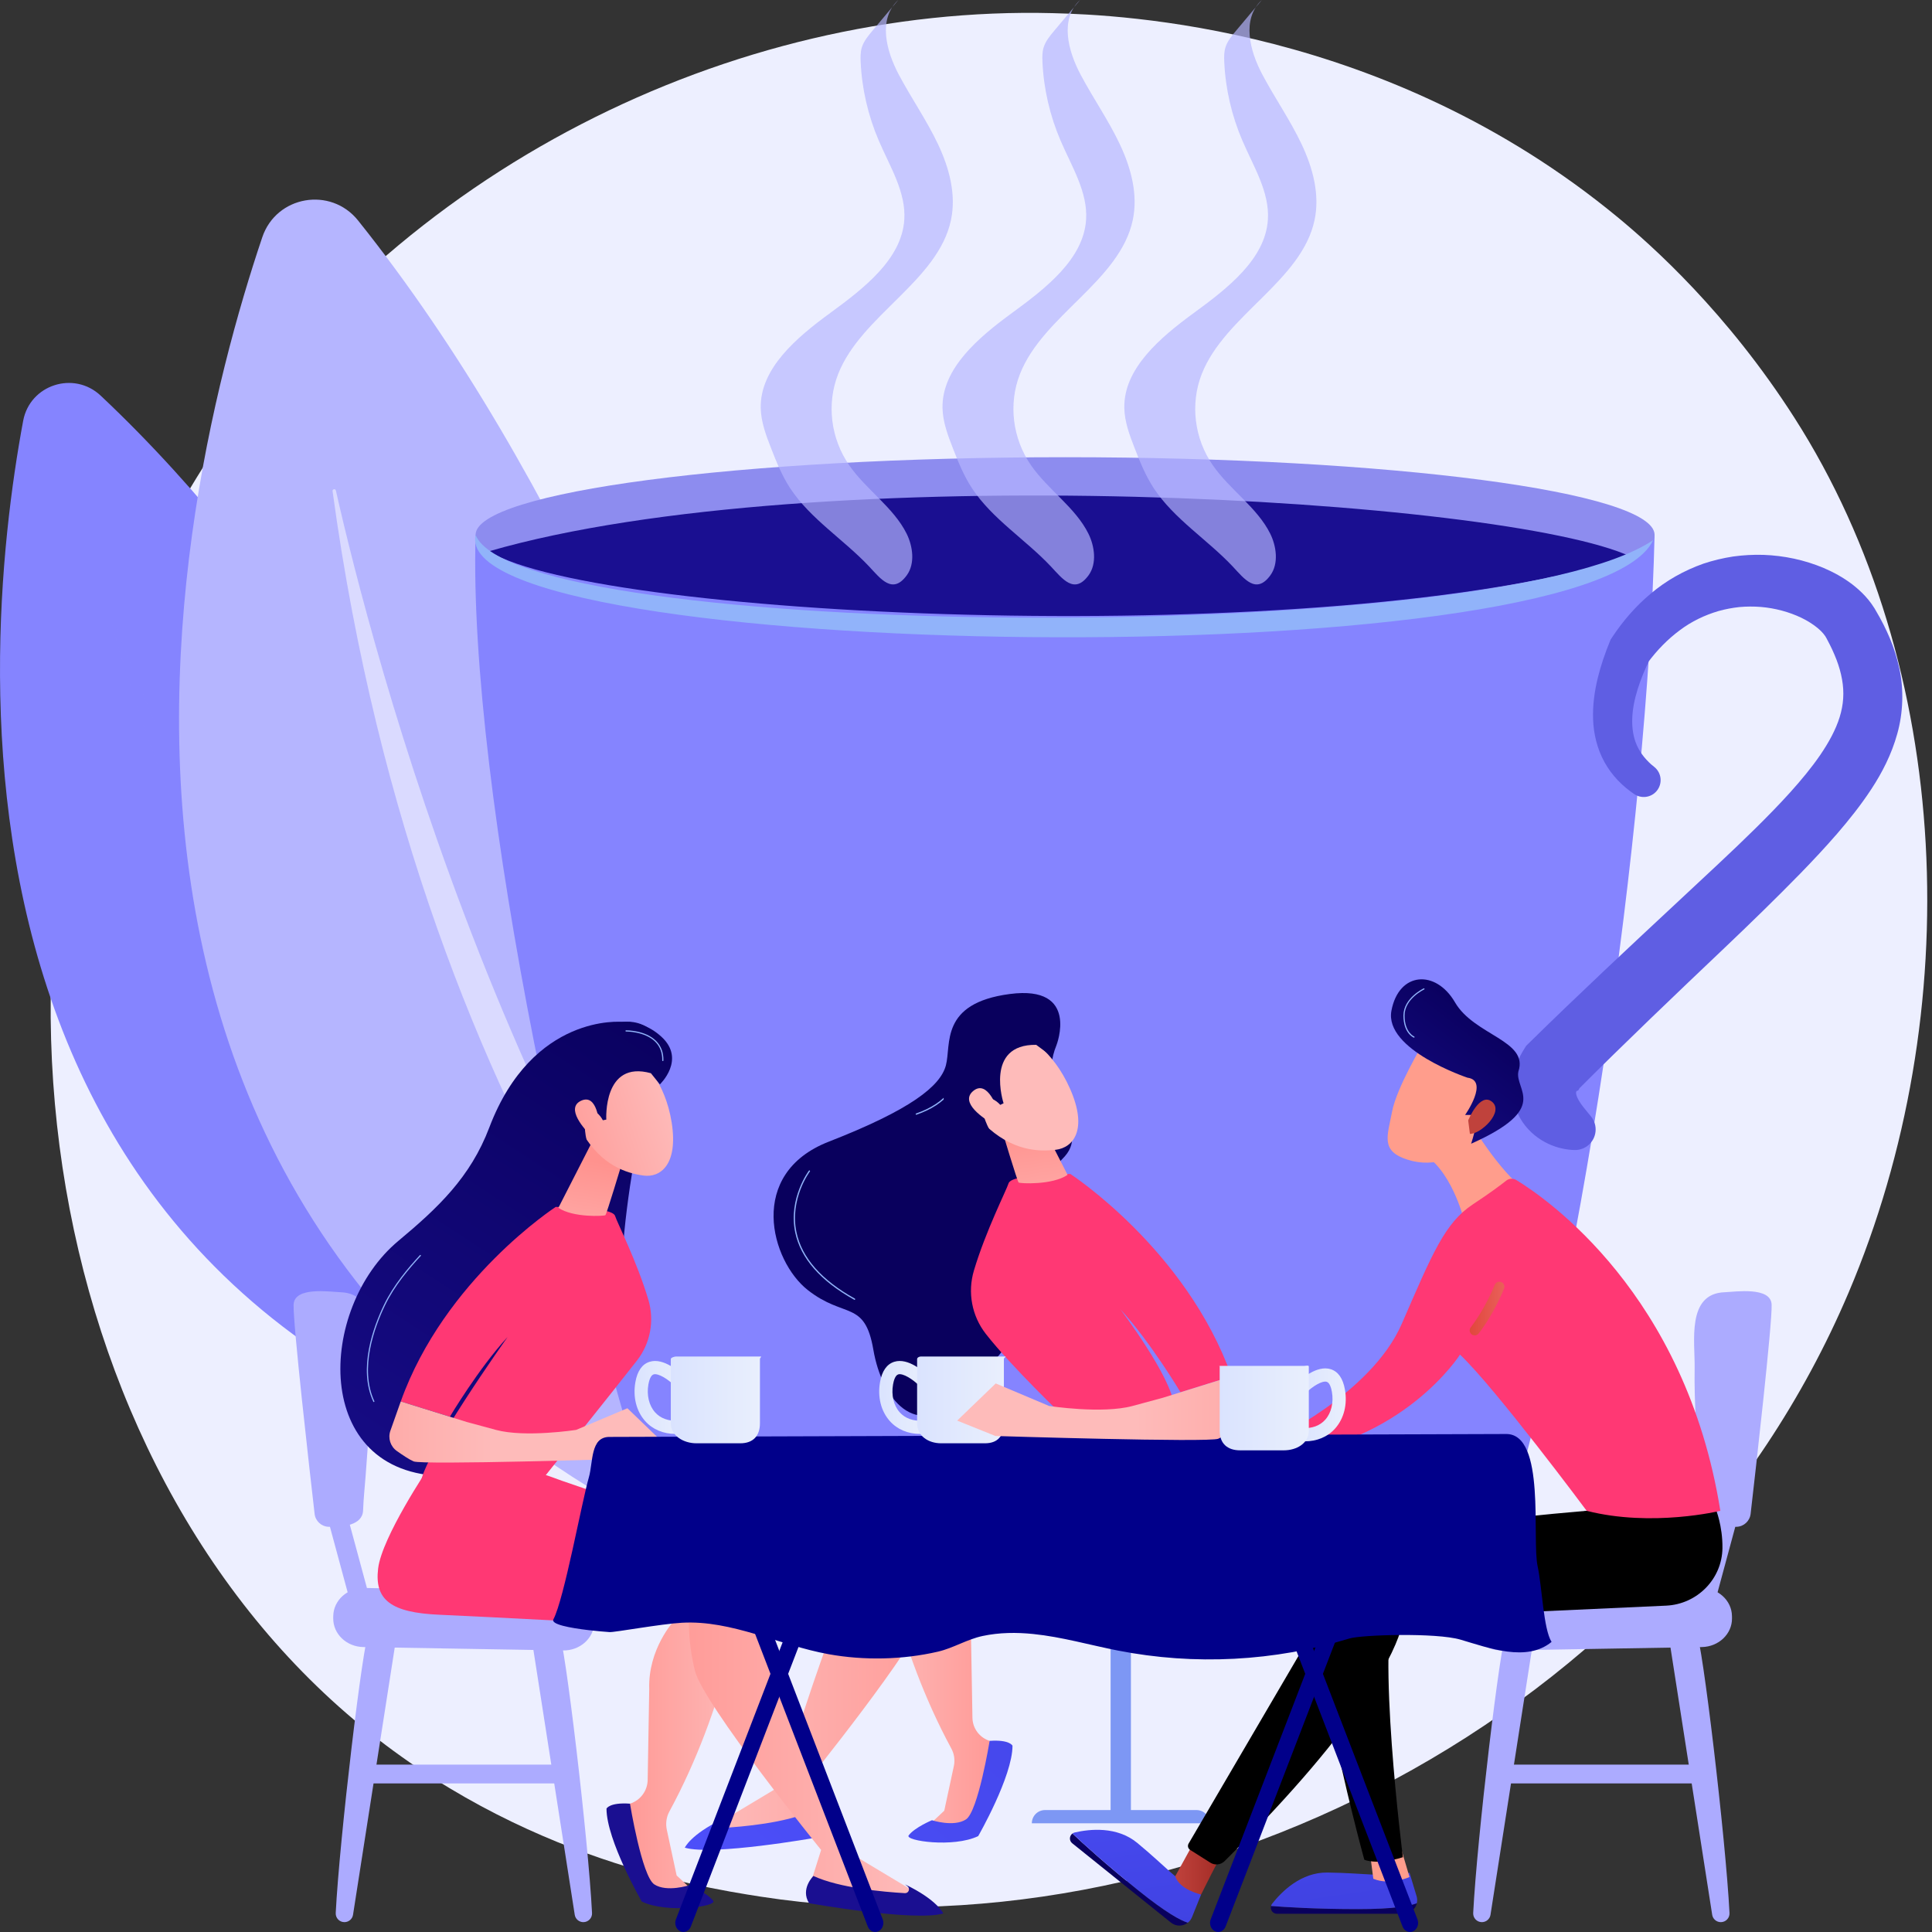 <svg width="584" height="584" viewBox="0 0 584 584" fill="none" xmlns="http://www.w3.org/2000/svg" xmlns:xlink="http://www.w3.org/1999/xlink">
<rect x="0" y="0" width="584" height="584" fill="#333333" stroke="none"/>
<path d="M558.789,390.724C503.753,520.312 357.151,592.908 230.017,573.324C209.33,570.138 152.616,560.646 102.403,515.866C5.737,429.664 -14.935,258.968 63.041,138.676C119.795,51.121 221.527,1.492 318.197,3.975C339.021,4.511 418.819,7.806 488.949,65.633C499.251,74.127 521.969,94.31 542.445,126.33C590.523,201.517 594.657,306.27 558.789,390.724Z" fill="#EDEFFF"/>
<path d="M222.858,452.924C222.858,452.924 150.89,232.862 30.437,119.595C22.34,111.982 9.03,116.29 7,127.217C-6.582,200.285 -25.982,420.102 222.858,452.924Z" fill="#8584FF"/>
<g opacity="0.5">
<path d="M199.281,440.317C199.873,440.807 199.218,441.715 198.566,441.309C174.481,426.341 79.885,350.817 33.703,188.4C33.554,187.879 34.318,187.611 34.51,188.117C48.72,225.474 105.524,362.849 199.281,440.317Z" fill="#8584FF"/>
</g>
<path d="M279.433,492.641C279.433,492.641 231.443,220.664 108.241,66.655C99.958,56.304 83.518,59.153 79.281,71.716C50.96,155.722 -8.909,412.045 279.433,492.641Z" fill="#B5B5FF"/>
<g opacity="0.5">
<path d="M253.706,473.79C254.323,474.468 253.398,475.43 252.695,474.84C226.769,453.118 127.756,348.024 100.527,148.458C100.439,147.818 101.385,147.63 101.527,148.262C112.028,194.764 156.013,366.544 253.706,473.79Z" fill="#FFFFFF"/>
</g>
<path d="M451.355,473.861L203.947,476.229C173.224,389.687 141.44,238.237 143.76,161.673L500.139,161.673C498.157,247.917 477.561,396.133 451.355,473.861Z" fill="#8584FF"/>
<path d="M321.952,185.14C420.364,185.14 500.142,174.633 500.142,161.672C500.142,148.712 420.364,138.205 321.952,138.205C223.54,138.205 143.762,148.712 143.762,161.672C143.762,174.633 223.54,185.14 321.952,185.14Z" fill="#8D8CEF"/>
<path d="M493.925,239.988L492.814,239.205C492.399,238.898 491.906,238.492 491.458,238.134C490.592,237.404 489.801,236.67 489.023,235.854C488.253,235.042 487.527,234.174 486.847,233.261C486.173,232.343 485.558,231.376 484.997,230.376C482.771,226.343 481.7,221.767 481.558,217.439C481.399,213.087 482.01,208.934 482.953,205.007C483.907,201.076 485.207,197.348 486.682,193.753L486.849,193.35L487.286,192.684C490.47,187.839 494.366,183.295 499.002,179.424C503.607,175.522 509.051,172.447 514.873,170.392C517.802,169.409 520.819,168.692 523.876,168.221C526.939,167.794 530.031,167.631 533.119,167.725C539.295,167.959 545.421,169.233 551.287,171.7C554.216,172.96 557.093,174.51 559.85,176.598C562.578,178.723 565.304,181.316 567.438,185.301C567.783,185.849 568.658,187.448 569.353,188.816C570.035,190.174 570.664,191.54 571.267,192.958C572.451,195.799 573.445,198.829 574.114,202.022C575.518,208.388 575.282,215.491 573.508,221.782C571.759,228.104 568.873,233.636 565.668,238.527C562.453,243.433 558.927,247.819 555.327,252.003C551.716,256.17 548.009,260.116 544.27,263.968C536.772,271.638 529.204,279 521.587,286.241C506.356,300.712 491.265,315.087 476.543,329.839L477.947,328.105C477.392,328.946 477.189,329.508 477.028,329.623C476.886,329.755 476.595,329.573 476.44,330.075C476.432,330.186 476.401,330.345 476.419,330.523C476.438,330.701 476.484,330.9 476.547,331.136C476.687,331.59 476.934,332.14 477.286,332.726C477.629,333.327 478.083,333.946 478.597,334.628C479.116,335.299 479.715,335.979 480.342,336.758L480.947,337.507C483.104,340.176 482.688,344.089 480.016,346.246C478.863,347.177 477.476,347.626 476.101,347.624C474.758,347.622 473.417,347.438 472.057,347.128C470.689,346.836 469.325,346.352 467.946,345.712C465.222,344.421 462.406,342.36 460.197,339.122C459.111,337.505 458.216,335.599 457.695,333.548C457.142,331.506 456.996,329.339 457.153,327.305C457.308,325.263 457.808,323.364 458.427,321.65C459.078,319.941 459.887,318.424 460.747,317.048L461.318,316.131L462.151,315.313C477.219,300.513 492.657,286.099 507.986,271.822C515.622,264.662 523.317,257.624 530.614,250.419C534.259,246.821 537.811,243.189 541.148,239.496C544.467,235.803 547.594,232.044 550.209,228.226C552.814,224.403 554.917,220.56 556.082,216.786C557.252,213.007 557.513,209.331 556.816,205.415C556.475,203.461 555.911,201.459 555.143,199.434C554.749,198.425 554.314,197.394 553.854,196.392C553.392,195.404 553.038,194.686 552.111,192.942C551.808,192.266 550.833,190.979 549.456,189.862C548.08,188.718 546.37,187.64 544.521,186.745C540.795,184.958 536.539,183.826 532.246,183.464C530.096,183.299 527.932,183.307 525.786,183.498C523.645,183.732 521.522,184.127 519.445,184.711C515.313,185.933 511.323,187.82 507.762,190.511C504.18,193.161 500.946,196.461 498.144,200.224L498.747,199.155C497.276,202.176 495.992,205.235 495.038,208.294C494.086,211.348 493.466,214.407 493.385,217.305C493.307,220.204 493.719,222.916 494.81,225.341C495.353,226.554 496.067,227.7 496.937,228.78C497.368,229.314 497.866,229.851 498.347,230.332L499.067,231.014L500.115,231.881C502.289,233.676 502.594,236.893 500.797,239.067C499.096,241.136 496.084,241.502 493.925,239.988Z" fill="#5F5EE3"/>
<path d="M147.785,166.648C180.814,187.192 402.143,197.074 492.983,168.273C455.005,150.595 246.026,138.205 147.785,166.648Z" fill="url(#pf_0_310_462)"/>
<path d="M143.76,161.673C135.254,199.988 480.069,205.252 499.719,163.269C451.273,195.94 156.219,193.59 143.76,161.673Z" fill="#91B3FA"/>
<g opacity="0.68">
<path d="M293.836,147.63C291.349,143.852 289.675,139.695 288.06,135.552C286.503,131.567 284.97,127.485 284.903,123.263C284.712,111.384 295.7,102.063 305.954,94.571C316.208,87.079 327.499,78.311 328.3,66.451C328.865,58.084 323.951,50.339 320.597,42.519C317.337,34.916 315.477,26.828 315.113,18.685C315.049,17.239 315.034,15.768 315.456,14.371C316.04,12.444 317.406,10.798 318.745,9.203C321.321,6.136 323.898,3.069 326.474,0C320.289,5.793 322.806,15.342 326.654,22.587C330.413,29.665 335.07,36.351 338.483,43.569C341.895,50.787 344.037,58.779 342.416,66.486C338.529,84.947 315.283,95.32 308.318,113.034C304.764,122.075 306.038,132.544 311.68,140.678C316.77,148.015 325.089,153.417 329.007,161.317C330.842,165.018 331.664,170.311 329.047,173.905C324.737,179.824 321.109,174.901 317.68,171.25C310.069,163.15 299.912,156.859 293.836,147.63Z" fill="#B5B5FF"/>
</g>
<g opacity="0.68">
<path d="M238.883,147.63C236.396,143.852 234.722,139.695 233.107,135.552C231.55,131.567 230.017,127.485 229.95,123.263C229.759,111.384 240.747,102.063 251.001,94.571C261.254,87.079 272.546,78.311 273.347,66.451C273.912,58.084 268.997,50.339 265.644,42.519C262.384,34.916 260.524,26.828 260.16,18.685C260.095,17.239 260.081,15.768 260.503,14.371C261.087,12.444 262.453,10.798 263.792,9.203C266.368,6.136 268.945,3.069 271.521,0C265.336,5.793 267.853,15.342 271.7,22.587C275.46,29.665 280.117,36.351 283.529,43.569C286.942,50.787 289.084,58.779 287.463,66.486C283.575,84.947 260.33,95.32 253.365,113.034C249.81,122.075 251.084,132.544 256.727,140.678C261.817,148.015 270.136,153.417 274.054,161.317C275.889,165.018 276.711,170.311 274.094,173.905C269.784,179.824 266.156,174.901 262.727,171.25C255.116,163.15 244.959,156.859 238.883,147.63Z" fill="#B5B5FF"/>
</g>
<g opacity="0.68">
<path d="M348.789,147.63C346.302,143.852 344.628,139.695 343.013,135.552C341.456,131.567 339.923,127.485 339.856,123.263C339.666,111.384 350.654,102.063 360.907,94.571C371.161,87.079 382.452,78.311 383.253,66.451C383.818,58.084 378.904,50.339 375.55,42.519C372.291,34.916 370.431,26.828 370.067,18.685C370.002,17.239 369.987,15.768 370.41,14.371C370.993,12.444 372.36,10.798 373.699,9.203C376.274,6.136 378.852,3.069 381.427,0C375.243,5.793 377.759,15.342 381.607,22.587C385.366,29.665 390.024,36.351 393.436,43.569C396.848,50.787 398.99,58.779 397.369,66.486C393.482,84.947 370.236,95.32 363.271,113.034C359.717,122.075 360.991,132.544 366.633,140.678C371.724,148.015 380.042,153.417 383.961,161.317C385.795,165.018 386.618,170.311 384,173.905C379.69,179.824 376.063,174.901 372.634,171.25C365.022,163.15 354.865,156.859 348.789,147.63Z" fill="#B5B5FF"/>
</g>
<path d="M451.35,473.86C451.35,483.59 384.935,492.459 320.38,492.459C255.825,492.459 203.494,484.572 203.494,474.839C203.494,465.106 255.827,457.219 320.38,457.219C384.933,457.219 451.35,464.129 451.35,473.86Z" fill="url(#pf_0_310_467)"/>
<path d="M517.117,488.957C516.722,490.415 515.222,491.279 513.761,490.884L513.286,490.756C511.828,490.363 510.964,488.86 511.36,487.4L520.203,454.691C520.598,453.233 522.099,452.369 523.559,452.765L524.034,452.892C525.492,453.285 526.356,454.788 525.961,456.248L517.117,488.957Z" fill="#ACABFF"/>
<path d="M512.741,493.229C514.536,495.886 521.674,556.048 522.789,578.266C522.865,579.768 521.664,581.021 520.157,581.021C518.86,581.021 517.756,580.076 517.555,578.793L504.502,495.141L512.741,493.229Z" fill="#ACABFF"/>
<path d="M455.362,493.229C453.567,495.886 446.429,556.048 445.314,578.266C445.239,579.768 446.439,581.021 447.944,581.021C449.241,581.021 450.346,580.076 450.546,578.793L463.601,495.141L455.362,493.229Z" fill="#ACABFF"/>
<path d="M523.536,488.534L523.543,489.191C523.587,493.911 519.519,497.781 514.429,497.869L454.092,498.896C449.075,498.982 444.891,495.354 444.648,490.71L444.617,490.109C444.363,485.264 448.479,481.18 453.711,481.088L514.074,480.006C519.239,479.908 523.492,483.743 523.536,488.534Z" fill="#ACABFF"/>
<path d="M535.524,394.371C535.325,388.822 524.511,390.498 521.301,390.613C509.753,391.028 512.38,405.658 512.251,413.409C512.069,424.305 512.956,435.352 513.763,446.216C514.021,449.668 514.401,453.101 514.521,456.56C514.68,461.102 520.78,461.665 524.944,461.518C527.128,461.441 528.925,459.775 529.174,457.604C530.674,444.593 535.729,400.133 535.524,394.371Z" fill="#ACABFF"/>
<path d="M514.732,536.297C514.732,537.835 513.487,539.08 511.95,539.08L453.704,539.08C452.167,539.08 450.922,537.835 450.922,536.297L450.922,536.191C450.922,534.653 452.167,533.408 453.704,533.408L511.95,533.408C513.487,533.408 514.732,534.653 514.732,536.191L514.732,536.297Z" fill="#ACABFF"/>
<path d="M341.851,483.469L335.713,483.469L335.713,549.855L341.851,549.855L341.851,483.469Z" fill="#7D97F4"/>
<path d="M365.668,551.133L311.902,551.133C311.902,548.926 313.691,547.137 315.898,547.137L361.672,547.137C363.878,547.137 365.668,548.926 365.668,551.133Z" fill="#7D97F4"/>
<path d="M373.648,481.163C373.648,484.793 370.677,487.764 367.047,487.764L312.652,487.764C309.022,487.764 306.051,484.793 306.051,481.163L306.051,475.194C306.051,471.565 309.022,468.594 312.652,468.594L367.047,468.594C370.677,468.594 373.648,471.565 373.648,475.194L373.648,481.163Z" fill="url(#pf_0_310_480)"/>
<path d="M387.563,438.314L383.295,437.176L370.334,434.176C368.773,433.814 367.133,434.09 365.779,434.944L354.637,441.954L385.412,441.902L387.563,438.314Z" fill="url(#pf_0_310_482)"/>
<path d="M410.521,577.08C421.34,577.08 426.126,576.151 428.267,575.306C427.85,577.082 426.269,578.486 424.269,578.486L385.995,578.486C384.706,578.486 383.892,577.251 384.2,576.134C388.562,576.484 397.83,577.08 410.521,577.08Z" fill="url(#pf_0_310_484)"/>
<path d="M384.201,576.132C384.264,575.906 384.354,575.684 384.515,575.481C387.431,571.76 393.287,565.914 401.254,566.025C412.926,566.188 416.996,567.456 426.065,566.096L428.205,573.188C428.423,573.912 428.427,574.634 428.27,575.304C426.13,576.151 421.343,577.078 410.525,577.078C397.831,577.08 388.563,576.484 384.201,576.132Z" fill="url(#pf_0_310_485)"/>
<path d="M423.433,558.454L426.059,567.385C426.059,567.385 420.241,570.034 415.123,567.908L414.119,560.169L423.433,558.454Z" fill="#FF9D8C"/>
<path d="M344.107,571.454C352.541,578.23 356.85,580.509 359.047,581.193C357.616,582.31 355.507,582.408 353.949,581.155L324.113,557.181C323.108,556.374 323.242,554.907 324.18,554.233C327.362,557.238 334.213,563.504 344.107,571.454Z" fill="url(#pf_0_310_488)"/>
<path d="M324.18,554.234C324.368,554.098 324.577,553.983 324.83,553.924C329.423,552.863 337.632,551.995 343.773,557.073C352.769,564.51 355.152,568.042 363.068,572.668L360.315,579.511C360.035,580.208 359.587,580.771 359.047,581.193C356.851,580.509 352.541,578.231 344.107,571.454C334.214,563.504 327.362,557.238 324.18,554.234Z" fill="url(#pf_0_310_489)"/>
<path d="M479.616,456.685C479.616,456.685 414.843,461.974 401.554,468.23C388.266,474.485 412.397,562.155 412.397,562.155C412.397,562.155 416.014,563.895 424.063,561.393C424.063,561.393 415.809,496.696 421.95,482.668L492.083,471.196L479.616,456.685Z" fill="#000000"/>
<path d="M369.502,560.353C368.899,560.901 363.067,572.668 363.067,572.668C363.067,572.668 356.57,571.262 355.246,567.153L361.089,556.533L369.502,560.353Z" fill="url(#pf_0_310_491)"/>
<path d="M518.63,456.143C518.63,456.143 520.741,461.223 520.656,467.972C520.536,477.307 513.032,484.881 503.709,485.347L427.137,488.839C425.519,488.912 424.151,490.032 423.745,491.599C421.946,498.559 413.151,519.932 370.157,562.581C369.013,563.715 367.232,563.909 365.87,563.047L359.751,559.181C359.108,558.775 358.903,557.932 359.286,557.277L403.87,481.142C406.211,477.278 409.977,474.485 414.354,473.368L479.618,456.685L518.63,456.143Z" fill="#000000"/>
<path d="M443.168,337.216C443.168,337.216 451.371,351.718 459.733,358.746L442.446,368.391C442.446,368.391 438.55,353.036 429.652,348.54L443.168,337.216Z" fill="#FF9D8C"/>
<path d="M520.02,456.685C520.02,456.685 499.347,461.723 479.616,456.685C479.616,456.685 452.006,419.57 441.326,409.468C441.326,409.468 424.287,436.354 386.363,440.163L384.248,435.437C384.248,435.437 414.44,421.52 423.733,400.134C433.028,378.751 436.761,369.629 445.217,364.049C450.483,360.574 453.636,358.202 455.266,356.904C456.157,356.195 457.389,356.114 458.362,356.708C467.337,362.179 509.563,391.098 520.02,456.685Z" fill="#FF3874"/>
<path d="M445.779,403.664C446.235,403.664 446.685,403.459 446.984,403.07C451.829,396.749 454.53,389.78 454.643,389.488C454.944,388.705 454.553,387.826 453.771,387.527C452.988,387.226 452.11,387.617 451.808,388.4C451.783,388.467 449.143,395.262 444.574,401.222C444.063,401.888 444.189,402.842 444.854,403.35C445.13,403.561 445.456,403.664 445.779,403.664Z" fill="url(#pf_0_310_495)"/>
<path d="M430.144,315.467C430.144,315.467 422.173,328.719 420.79,336.043C419.407,343.368 417.187,347.946 425.522,350.557C433.857,353.166 441.604,349.864 446.467,343.027C446.467,343.027 454.059,332.506 453.302,327.688C452.542,322.867 430.144,315.467 430.144,315.467Z" fill="#FF9D8C"/>
<path d="M443.575,325.759C443.575,325.759 418.365,317.334 420.597,305.513C422.829,293.692 434.012,292.998 439.818,302.994C445.623,312.988 462.105,314.513 458.982,323.859C457.716,329.489 468.879,334.918 444.686,345.724C447.508,337.058 445.364,337.016 444.265,337.016C443.169,337.016 442.872,337.016 442.872,337.016C442.872,337.016 450.199,326.621 443.575,325.759Z" fill="url(#pf_0_310_498)"/>
<path d="M443.803,338.672C443.803,338.672 447.32,330 451.014,333.048C454.709,336.096 447.6,342.835 444.317,342.745L443.803,338.672Z" fill="url(#pf_0_310_499)"/>
<path d="M427.416,313.656C427.393,313.656 427.37,313.652 427.349,313.643C427.221,313.591 424.219,312.298 424.219,306.978C424.219,301.664 430.299,298.795 430.359,298.768C430.445,298.726 430.554,298.764 430.593,298.854C430.635,298.942 430.596,299.048 430.508,299.088C430.449,299.115 424.572,301.889 424.572,306.976C424.572,312.062 427.451,313.3 427.48,313.313C427.57,313.35 427.614,313.453 427.577,313.545C427.552,313.614 427.487,313.656 427.416,313.656Z" fill="#91B3FA"/>
<path d="M286.282,443.442C286.282,443.442 277.161,444.857 266.905,451.713C265.292,452.792 264.405,454.673 264.65,456.598C265.878,466.324 270.926,497.811 287.577,528.561C288.456,530.183 288.707,532.07 288.32,533.873L285.427,547.334L280.062,552.364L293.879,552.364L303.078,527.467L299.145,526.222C296.095,525.258 294.002,522.452 293.946,519.253L293.484,492.545C293.877,480.647 286.188,472.437 286.188,472.437L308.256,471.364L286.282,443.442Z" fill="url(#pf_0_310_502)"/>
<path d="M274.667,554.794C273.41,556.441 288.212,558.614 295.689,555.012C295.689,555.012 306.056,536.975 306.056,527.688C306.056,527.688 305.233,525.795 299.145,526.224C299.145,526.224 295.664,547.58 291.988,549.972C288.312,552.363 281.705,550.214 281.705,550.214C281.705,550.214 276.523,552.365 274.667,554.794Z" fill="url(#pf_0_310_503)"/>
<path d="M305.464,472.833C305.347,472.63 281.706,469.989 281.706,469.989C281.706,469.989 282.48,477.178 280.061,487.072C277.643,496.968 242.932,539.838 242.932,539.838L246.572,551.376C235.319,555.297 224.251,555.922 213.359,553.374L235.915,539.838C235.915,539.838 257.025,467.902 269.954,455.068L293.652,446.869L305.464,472.833Z" fill="url(#pf_0_310_504)"/>
<path d="M358.482,430.975C358.482,430.975 372.102,451.233 373.221,460.474C374.338,469.715 369.491,473.471 355.199,474.09C340.908,474.709 302.756,474.699 302.756,474.699L270.193,446.869C270.193,446.869 293.925,438.402 300.094,436.007C306.26,433.615 358.482,430.975 358.482,430.975Z" fill="url(#pf_0_310_505)"/>
<path d="M245.198,547.491C245.198,547.491 249.117,551.286 246.47,555.508C246.47,555.508 215.431,561.01 207.004,558.514C207.004,558.514 208.753,554.52 218.243,549.974L217.542,550.512C216.657,551.192 217.176,552.608 218.291,552.545C224.542,552.188 237.484,551.043 245.198,547.491Z" fill="url(#pf_0_310_506)"/>
<path d="M319.327,315.993C319.327,315.993 326.516,297.678 305.249,300.463C283.983,303.248 287.6,315.777 285.918,322.052C284.236,328.326 275.315,335.437 250.485,345.118C225.656,354.798 233.018,381.19 244.171,389.95C255.325,398.71 261.406,392.888 263.999,408.008C266.593,423.127 276.941,435.406 289.849,422.59C302.76,409.773 317.432,394.618 313.329,374.745C309.224,354.871 313.873,358.631 321.884,349.515C329.897,340.396 312.917,331.571 319.327,315.993Z" fill="url(#pf_0_310_509)"/>
<path d="M276.974,336.958C276.895,336.958 276.819,336.908 276.792,336.828C276.757,336.728 276.811,336.619 276.911,336.584C285.813,333.487 290.207,327.853 289.282,320.717C288.309,313.212 293.033,311.978 293.082,311.967C293.186,311.94 293.289,312.005 293.314,312.108C293.339,312.21 293.276,312.315 293.174,312.34C292.992,312.384 288.738,313.518 289.665,320.667C290.615,328.002 286.131,333.784 277.039,336.948C277.016,336.954 276.995,336.958 276.974,336.958Z" fill="#91B3FA"/>
<path d="M258.322,392.913C258.291,392.913 258.258,392.904 258.228,392.888C248.029,387.222 242.023,380.377 240.374,372.537C238.221,362.302 244.454,353.942 244.516,353.859C244.581,353.775 244.7,353.758 244.786,353.821C244.872,353.886 244.887,354.005 244.824,354.091C244.761,354.172 238.635,362.401 240.753,372.462C242.378,380.186 248.322,386.946 258.417,392.551C258.509,392.603 258.542,392.72 258.492,392.812C258.456,392.877 258.389,392.913 258.322,392.913Z" fill="#91B3FA"/>
<path d="M321.649,428.293C321.649,428.293 305.788,413.19 297.98,403.187C293.76,397.779 292.434,390.662 294.386,384.086C297.951,372.077 304.286,359.639 304.863,357.702C305.748,354.735 323.534,354.859 323.534,354.859C323.534,354.859 358.531,377.571 372.281,416.046L356.839,420.853C356.839,420.853 347.7,405.524 338.673,395.777C338.673,395.777 354.295,416.416 354.845,424.864L321.649,428.293Z" fill="#FF3874"/>
<path d="M302.711,341.118C302.897,341.735 307.537,357.123 307.902,357.443C308.266,357.763 318.082,358.29 322.701,355.133L311.239,332.714L302.711,341.118Z" fill="url(#pf_0_310_514)"/>
<path d="M309.836,313.183C309.836,313.183 318.119,316.943 323.494,329.198C328.868,341.454 324.466,346.931 319.102,347.557C313.738,348.183 305.752,347.854 297.507,339.81C289.264,331.763 299.057,308.7 309.836,313.183Z" fill="url(#pf_0_310_516)"/>
<path d="M303.36,333.498C303.36,333.498 297.51,315.621 313.218,315.828L316.844,318.508C316.844,318.508 322.865,308.842 313.534,303.903C304.203,298.965 293.033,302.543 288.671,315.175C284.309,327.808 283.395,336.318 289.929,342.591C296.46,348.863 299.404,342.026 299.404,342.026C299.404,342.026 295.91,336.228 297.475,333.218C299.04,330.207 302.366,333.979 302.366,333.979L303.36,333.498Z" fill="url(#pf_0_310_517)"/>
<path d="M301.546,335.423C301.546,335.423 298.592,326.215 294.234,329.734C289.874,333.253 297.475,338.253 300.458,339.887L301.546,335.423Z" fill="url(#pf_0_310_518)"/>
<path d="M107.152,488.956C107.546,490.414 109.048,491.279 110.508,490.883L110.983,490.755C112.441,490.362 113.305,488.86 112.91,487.4L104.066,454.691C103.673,453.233 102.171,452.369 100.711,452.764L100.236,452.892C98.777,453.285 97.913,454.787 98.309,456.248L107.152,488.956Z" fill="#ACABFF"/>
<path d="M111.53,493.229C109.735,495.886 102.597,556.048 101.482,578.266C101.407,579.768 102.607,581.021 104.112,581.021C105.409,581.021 106.513,580.076 106.714,578.793L119.767,495.141L111.53,493.229Z" fill="#ACABFF"/>
<path d="M168.911,493.229C170.706,495.886 177.844,556.048 178.959,578.266C179.034,579.768 177.834,581.021 176.329,581.021C175.032,581.021 173.928,580.076 173.729,578.793L160.674,495.141L168.911,493.229Z" fill="#ACABFF"/>
<path d="M100.735,488.534L100.729,489.191C100.685,493.911 104.752,497.781 109.842,497.869L170.18,498.896C175.197,498.982 179.381,495.354 179.624,490.71L179.655,490.109C179.908,485.264 175.793,481.18 170.561,481.088L110.198,480.006C105.032,479.908 100.777,483.743 100.735,488.534Z" fill="#ACABFF"/>
<path d="M88.75,394.371C88.949,388.822 99.763,390.498 102.973,390.613C114.521,391.028 111.894,405.658 112.023,413.409C112.205,424.305 111.318,435.352 110.511,446.216C110.253,449.668 109.873,453.101 109.753,456.56C109.594,461.102 103.494,461.665 99.33,461.518C97.146,461.441 95.349,459.775 95.1,457.604C93.598,444.593 88.545,400.133 88.75,394.371Z" fill="#ACABFF"/>
<path d="M172.285,536.191C172.285,534.653 171.04,533.408 169.502,533.408L111.259,533.408C109.721,533.408 108.477,534.653 108.477,536.191L108.477,536.297C108.477,537.835 109.721,539.08 111.259,539.08L169.504,539.08C171.042,539.08 172.287,537.835 172.287,536.297L172.287,536.191L172.285,536.191Z" fill="#ACABFF"/>
<path d="M187.998,308.892C187.998,308.892 161.013,306.258 147.895,340.843C142.192,355.88 132.367,365.127 120.39,375.117C95.983,395.476 94.023,445.695 134.38,446.185C166.986,446.58 194.812,418.405 189.242,399.103C183.673,379.799 197.598,320.041 198.778,316.721C199.958,313.403 195.55,308.591 189.242,308.846L187.998,308.892Z" fill="url(#pf_0_310_529)"/>
<path d="M162.944,448.44C162.944,448.44 185.039,420.881 192.541,411.269C196.598,406.072 197.87,399.231 195.995,392.913C192.571,381.372 186.482,369.418 185.928,367.558C185.077,364.706 167.986,364.826 167.986,364.826C167.986,364.826 134.355,386.653 121.141,423.628L135.98,428.247C135.98,428.247 144.761,413.514 153.437,404.148C153.437,404.148 127.693,440.323 127.164,448.44L162.944,448.44L162.944,448.44Z" fill="#FF3874"/>
<path d="M187.995,351.622C187.817,352.214 183.355,367.003 183.008,367.311C182.658,367.618 173.225,368.125 168.785,365.091L179.8,343.546L187.995,351.622Z" fill="url(#pf_0_310_531)"/>
<path d="M194.252,321.125C194.252,321.125 201.032,326.642 203.037,339.345C205.039,352.049 199.612,356.064 194.473,355.336C189.335,354.608 181.992,352.352 176.293,342.862C170.594,333.372 185.327,314.327 194.252,321.125Z" fill="url(#pf_0_310_532)"/>
<path d="M183.272,338.425C183.272,338.425 182.199,320.38 196.748,324.407L199.464,327.784C199.464,327.784 207.42,320.269 199.953,313.403C192.486,306.534 181.231,307.132 174.092,317.809C166.954,328.485 164.027,336.171 168.567,343.596C173.107,351.021 177.511,345.385 177.511,345.385C177.511,345.385 175.678,339.142 177.868,336.728C180.059,334.312 182.228,338.63 182.228,338.63L183.272,338.425Z" fill="url(#pf_0_310_533)"/>
<path d="M181.117,339.772C181.117,339.772 180.62,330.493 175.709,332.701C170.797,334.908 176.642,341.41 179.017,343.657L181.117,339.772Z" fill="url(#pf_0_310_534)"/>
<path d="M200.849,436.473L189.649,425.68L174.157,432.224C174.157,432.224 158.736,434.613 149.909,432.224C141.082,429.834 141.082,429.834 141.082,429.834L121.138,423.625L118.006,432.477C117.211,434.724 118.01,437.22 119.954,438.601C121.68,439.827 123.703,441.174 124.992,441.739C127.617,442.887 189.739,440.944 189.739,440.944L200.849,436.473Z" fill="url(#pf_0_310_535)"/>
<path d="M203.653,460.131C203.653,460.131 213.028,461.585 223.568,468.629C225.227,469.738 226.137,471.671 225.886,473.651C224.625,483.647 219.434,516.006 202.322,547.61C201.421,549.277 201.161,551.217 201.559,553.068L204.532,566.904L210.045,572.073L195.843,572.073L186.389,546.487L190.433,545.208C193.567,544.217 195.718,541.334 195.774,538.047L196.249,510.6C195.845,498.371 203.747,489.934 203.747,489.934L181.068,488.831L203.653,460.131Z" fill="url(#pf_0_310_537)"/>
<path d="M215.591,574.569C216.884,576.262 201.672,578.496 193.985,574.793C193.985,574.793 183.332,556.257 183.332,546.712C183.332,546.712 184.177,544.767 190.433,545.208C190.433,545.208 194.01,567.157 197.787,569.615C201.563,572.073 208.354,569.864 208.354,569.864C208.354,569.864 213.683,572.073 215.591,574.569Z" fill="url(#pf_0_310_538)"/>
<path d="M183.939,490.335C184.061,490.126 208.357,487.415 208.357,487.415C208.357,487.415 207.562,494.802 210.047,504.972C212.533,515.142 248.206,559.2 248.206,559.2L244.465,571.056C256.03,575.086 267.405,575.728 278.601,573.111L255.42,559.2C255.42,559.2 233.726,485.27 220.437,472.081L196.082,463.656L183.939,490.335Z" fill="url(#pf_0_310_539)"/>
<path d="M245.876,567.062C245.876,567.062 241.848,570.962 244.568,575.301C244.568,575.301 276.469,580.956 285.129,578.391C285.129,578.391 283.329,574.286 273.578,569.615L274.298,570.167C275.208,570.866 274.674,572.322 273.528,572.257C267.103,571.891 253.803,570.713 245.876,567.062Z" fill="url(#pf_0_310_540)"/>
<path d="M129.448,443.794C129.448,443.794 115.45,464.615 114.301,474.111C113.153,483.609 118.136,487.467 132.823,488.103C147.51,488.739 189.332,490.978 189.332,490.978L217.701,463.652C217.701,463.652 172.262,448.643 165.923,446.183C159.581,443.725 129.448,443.794 129.448,443.794Z" fill="#FF3874"/>
<path d="M113.002,423.803C112.935,423.803 112.87,423.766 112.841,423.701C108.201,413.7 112.86,401.08 116.05,394.448C118.969,388.383 123.4,383.216 126.936,379.391C127.001,379.32 127.116,379.316 127.187,379.381C127.258,379.448 127.262,379.558 127.197,379.632C123.678,383.439 119.268,388.58 116.371,394.601C113.207,401.177 108.584,413.684 113.161,423.55C113.203,423.638 113.163,423.745 113.075,423.786C113.054,423.797 113.027,423.803 113.002,423.803Z" fill="#91B3FA"/>
<path d="M200.362,320.746C200.362,320.746 200.36,320.746 200.358,320.746C200.26,320.744 200.183,320.664 200.185,320.566C200.226,318.252 199.515,316.346 198.074,314.901C194.925,311.748 189.293,311.808 189.239,311.802L189.236,311.802C189.14,311.802 189.061,311.725 189.059,311.628C189.057,311.53 189.134,311.451 189.232,311.448C189.456,311.455 195.069,311.392 198.323,314.652C199.835,316.166 200.582,318.16 200.538,320.574C200.538,320.669 200.459,320.746 200.362,320.746Z" fill="#91B3FA"/>
<path d="M426.212,583.998C426.536,583.998 426.865,583.927 427.181,583.775C428.426,583.176 429.001,581.563 428.465,580.172L376.988,446.496C376.453,445.105 375.011,444.463 373.764,445.061C372.519,445.66 371.944,447.273 372.48,448.664L423.957,582.339C424.356,583.377 425.262,583.998 426.212,583.998Z" fill="#01008A"/>
<path d="M368.219,583.998C369.171,583.998 370.075,583.377 370.475,582.339L421.952,448.664C422.487,447.273 421.912,445.66 420.667,445.061C419.422,444.463 417.979,445.105 417.443,446.496L365.966,580.172C365.43,581.563 366.006,583.176 367.251,583.775C367.566,583.927 367.897,583.998 368.219,583.998Z" fill="#01008A"/>
<path d="M264.566,583.998C264.89,583.998 265.218,583.927 265.534,583.775C266.779,583.176 267.354,581.563 266.819,580.172L215.342,446.496C214.806,445.105 213.365,444.463 212.118,445.061C210.873,445.66 210.298,447.273 210.833,448.664L262.31,582.339C262.71,583.377 263.614,583.998 264.566,583.998Z" fill="#01008A"/>
<path d="M206.573,584C207.525,584 208.428,583.379 208.828,582.341L260.305,448.666C260.841,447.274 260.266,445.661 259.021,445.063C257.776,444.465 256.332,445.107 255.797,446.498L204.319,580.176C203.784,581.567 204.359,583.18 205.604,583.779C205.92,583.929 206.248,584 206.573,584Z" fill="#01008A"/>
<path d="M180.202,438.45C180.047,437.574 180.259,436.666 180.773,435.977C181.29,435.289 182.058,434.889 182.87,434.889L457.606,434.889C458.672,434.889 459.666,435.488 460.24,436.477C460.814,437.467 460.892,438.712 460.444,439.777L457.468,446.873C456.786,448.499 455.308,449.539 453.682,449.539L184.755,449.539C183.242,449.539 181.943,448.357 181.656,446.723L180.202,438.45Z" fill="#01008A"/>
<path d="M177.833,492.744C172.284,492.089 166.485,491.007 167.274,489.509C170.527,483.342 175.87,453.934 178.004,446.549C179.312,442.026 178.41,434.371 184.178,434.352C184.32,434.352 455.303,433.469 455.303,433.469C467.341,433.429 462.997,465.194 464.793,473.46C466.151,479.714 466.521,492.386 469.003,496.315C461.477,502.474 450.127,498.175 441.511,495.635C434.091,493.449 411.531,494.168 407.935,495.269C385.217,502.215 361.102,503.47 337.896,498.92C329.379,497.25 320.969,494.807 312.355,493.924C307.263,493.403 302.068,493.445 297.033,494.518C292.283,495.53 288.187,498.173 283.542,499.252C272.887,501.729 261.169,501.964 250.443,500.02C235.538,497.317 221.205,489.672 206.123,490.518C199.735,490.875 185.737,493.451 184.268,493.346C182.523,493.225 180.201,493.024 177.833,492.744Z" fill="#01008A"/>
<path d="M204.225,433.452C204.539,433.452 204.855,433.441 205.175,433.423L204.93,429.433C202.039,429.607 199.641,428.736 198.005,426.904C196.176,424.855 195.427,421.707 195.996,418.479C196.174,417.476 196.612,415.752 197.553,415.453C198.986,415.001 202.011,416.999 203.645,418.619L206.459,415.778C205.522,414.849 200.622,410.281 196.344,411.643C194.095,412.359 192.655,414.424 192.061,417.784C191.268,422.274 192.348,426.567 195.024,429.565C197.277,432.09 200.518,433.452 204.225,433.452Z" fill="url(#pf_0_310_554)"/>
<path d="M204.372,410.043L229.927,410.043C230.377,410.043 229.712,410.367 229.712,410.817L229.712,430.215C229.712,434.065 227.62,436.276 223.77,436.276L210.529,436.276C206.68,436.276 202.771,434.065 202.771,430.215L202.771,410.817C202.769,410.365 203.922,410.043 204.372,410.043Z" fill="url(#pf_0_310_555)"/>
<path d="M278.178,433.452C278.492,433.452 278.808,433.441 279.128,433.422L278.883,429.433C275.992,429.606 273.594,428.736 271.958,426.903C270.132,424.855 269.381,421.706 269.95,418.478C270.127,417.476 270.565,415.752 271.506,415.453C272.939,415.001 275.965,416.999 277.598,418.618L280.412,415.777C279.475,414.848 274.575,410.281 270.297,411.643C268.048,412.359 266.608,414.424 266.014,417.784C265.221,422.273 266.301,426.566 268.977,429.565C271.23,432.09 274.471,433.452 278.178,433.452Z" fill="url(#pf_0_310_558)"/>
<path d="M278.325,410.043L303.881,410.043C304.331,410.043 303.452,410.367 303.452,410.817L303.452,430.215C303.452,434.065 301.573,436.276 297.724,436.276L284.483,436.276C280.633,436.276 277.221,434.065 277.221,430.215L277.221,410.817C277.221,410.365 277.876,410.043 278.325,410.043Z" fill="url(#pf_0_310_559)"/>
<path d="M289.334,429.414L300.987,418.182L317.109,424.991C317.109,424.991 333.156,427.477 342.341,424.991C351.525,422.506 351.525,422.506 351.525,422.506L372.279,416.045L375.539,425.257C376.367,427.596 375.535,430.193 373.511,431.63C371.716,432.906 369.612,434.308 368.271,434.896C365.538,436.092 300.895,434.069 300.895,434.069L289.334,429.414Z" fill="url(#pf_0_310_560)"/>
<path d="M394.375,435.691C394.061,435.691 393.745,435.68 393.425,435.661L393.67,431.672C396.561,431.845 398.959,430.975 400.595,429.142C402.424,427.094 403.173,423.945 402.603,420.717C402.426,419.715 401.988,417.991 401.047,417.692C399.614,417.24 396.589,419.238 394.955,420.857L392.141,418.016C393.078,417.087 397.978,412.52 402.256,413.882C404.505,414.598 405.945,416.663 406.539,420.023C407.332,424.512 406.252,428.805 403.576,431.804C401.323,434.329 398.08,435.691 394.375,435.691Z" fill="url(#pf_0_310_563)"/>
<path d="M394.23,412.878L368.675,412.878C368.225,412.878 368.681,412.606 368.681,413.056L368.681,432.454C368.681,436.304 370.98,438.402 374.832,438.402L388.073,438.402C391.923,438.402 395.624,436.304 395.624,432.454L395.624,413.056C395.624,412.606 394.68,412.878 394.23,412.878Z" fill="url(#pf_0_310_564)"/>
<defs>
<linearGradient id="pf_0_310_462" x1="482.704" y1="-113.702" x2="423.151" y2="-10.548" gradientUnits="userSpaceOnUse">
<stop stop-color="#09005D"/>
<stop offset="1" stop-color="#1A0F91"/>
</linearGradient>
<linearGradient id="pf_0_310_467" x1="57.476" y1="765.366" x2="695.867" y2="76.861" gradientUnits="userSpaceOnUse">
<stop stop-color="#53D8FF"/>
<stop offset="1" stop-color="#3840F7"/>
</linearGradient>
<linearGradient id="pf_0_310_480" x1="329.062" y1="546.02" x2="342.33" y2="462.562" gradientUnits="userSpaceOnUse">
<stop stop-color="#C32B78"/>
<stop offset="1" stop-color="#593092"/>
</linearGradient>
<linearGradient id="pf_0_310_482" x1="387.564" y1="437.986" x2="354.635" y2="437.986" gradientUnits="userSpaceOnUse">
<stop stop-color="#FEBBBA"/>
<stop offset="1" stop-color="#FF928E"/>
</linearGradient>
<linearGradient id="pf_0_310_484" x1="311.98" y1="-37.829" x2="300.282" y2="-114.046" gradientUnits="userSpaceOnUse">
<stop stop-color="#09005D"/>
<stop offset="1" stop-color="#1A0F91"/>
</linearGradient>
<linearGradient id="pf_0_310_485" x1="394.266" y1="492.034" x2="406.324" y2="575.344" gradientUnits="userSpaceOnUse">
<stop stop-color="#4F52FF"/>
<stop offset="1" stop-color="#4042E2"/>
</linearGradient>
<linearGradient id="pf_0_310_488" x1="249.63" y1="-28.261" x2="237.932" y2="-104.478" gradientUnits="userSpaceOnUse">
<stop stop-color="#09005D"/>
<stop offset="1" stop-color="#1A0F91"/>
</linearGradient>
<linearGradient id="pf_0_310_489" x1="334.539" y1="500.679" x2="346.596" y2="583.988" gradientUnits="userSpaceOnUse">
<stop stop-color="#4F52FF"/>
<stop offset="1" stop-color="#4042E2"/>
</linearGradient>
<linearGradient id="pf_0_310_491" x1="369.503" y1="564.6" x2="355.247" y2="564.6" gradientUnits="userSpaceOnUse">
<stop stop-color="#A22B25"/>
<stop offset="1" stop-color="#C0423C"/>
</linearGradient>
<linearGradient id="pf_0_310_495" x1="444.261" y1="395.545" x2="454.745" y2="395.545" gradientUnits="userSpaceOnUse">
<stop stop-color="#E1473D"/>
<stop offset="1" stop-color="#E9605A"/>
</linearGradient>
<linearGradient id="pf_0_310_498" x1="450.566" y1="305.647" x2="414.329" y2="352.302" gradientUnits="userSpaceOnUse">
<stop stop-color="#09005D"/>
<stop offset="1" stop-color="#1A0F91"/>
</linearGradient>
<linearGradient id="pf_0_310_499" x1="195.952" y1="-711.94" x2="209.188" y2="-656.803" gradientUnits="userSpaceOnUse">
<stop stop-color="#A22B25"/>
<stop offset="1" stop-color="#C0423C"/>
</linearGradient>
<linearGradient id="pf_0_310_502" x1="264.609" y1="497.904" x2="308.257" y2="497.904" gradientUnits="userSpaceOnUse">
<stop stop-color="#FEBBBA"/>
<stop offset="1" stop-color="#FF928E"/>
</linearGradient>
<linearGradient id="pf_0_310_503" x1="225.388" y1="622.555" x2="352.535" y2="477.919" gradientUnits="userSpaceOnUse">
<stop stop-color="#4F52FF"/>
<stop offset="1" stop-color="#4042E2"/>
</linearGradient>
<linearGradient id="pf_0_310_504" x1="213.358" y1="500.886" x2="305.464" y2="500.886" gradientUnits="userSpaceOnUse">
<stop stop-color="#FEBBBA"/>
<stop offset="1" stop-color="#FF928E"/>
</linearGradient>
<linearGradient id="pf_0_310_505" x1="270.189" y1="452.838" x2="373.374" y2="452.838" gradientUnits="userSpaceOnUse">
<stop stop-color="#FDF53F"/>
<stop offset="0.664" stop-color="#E57A58"/>
<stop offset="1" stop-color="#D93C65"/>
</linearGradient>
<linearGradient id="pf_0_310_506" x1="193.57" y1="594.585" x2="320.717" y2="449.949" gradientUnits="userSpaceOnUse">
<stop stop-color="#4F52FF"/>
<stop offset="1" stop-color="#4042E2"/>
</linearGradient>
<linearGradient id="pf_0_310_509" x1="315.276" y1="296.59" x2="364.165" y2="202.922" gradientUnits="userSpaceOnUse">
<stop stop-color="#09005D"/>
<stop offset="1" stop-color="#1A0F91"/>
</linearGradient>
<linearGradient id="pf_0_310_514" x1="317.73" y1="380.362" x2="311.512" y2="340.467" gradientUnits="userSpaceOnUse">
<stop stop-color="#FEBBBA"/>
<stop offset="1" stop-color="#FF928E"/>
</linearGradient>
<linearGradient id="pf_0_310_516" x1="-974.974" y1="-2295.574" x2="-1021.361" y2="-2390.502" gradientUnits="userSpaceOnUse">
<stop stop-color="#FEBBBA"/>
<stop offset="1" stop-color="#FF928E"/>
</linearGradient>
<linearGradient id="pf_0_310_517" x1="-976.88" y1="-2294.6" x2="-1023.267" y2="-2389.528" gradientUnits="userSpaceOnUse">
<stop stop-color="#09005D"/>
<stop offset="1" stop-color="#1A0F91"/>
</linearGradient>
<linearGradient id="pf_0_310_518" x1="-985.26" y1="-2290.537" x2="-1031.647" y2="-2385.465" gradientUnits="userSpaceOnUse">
<stop stop-color="#FEBBBA"/>
<stop offset="1" stop-color="#FF928E"/>
</linearGradient>
<linearGradient id="pf_0_310_529" x1="213.337" y1="302.765" x2="87.522" y2="495.363" gradientUnits="userSpaceOnUse">
<stop stop-color="#09005D"/>
<stop offset="1" stop-color="#1A0F91"/>
</linearGradient>
<linearGradient id="pf_0_310_531" x1="173.561" y1="389.334" x2="179.535" y2="350.996" gradientUnits="userSpaceOnUse">
<stop stop-color="#FEBBBA"/>
<stop offset="1" stop-color="#FF928E"/>
</linearGradient>
<linearGradient id="pf_0_310_532" x1="203.968" y1="333.931" x2="158.994" y2="348.5" gradientUnits="userSpaceOnUse">
<stop stop-color="#FEBBBA"/>
<stop offset="1" stop-color="#FF928E"/>
</linearGradient>
<linearGradient id="pf_0_310_533" x1="204.011" y1="296.675" x2="78.196" y2="489.273" gradientUnits="userSpaceOnUse">
<stop stop-color="#09005D"/>
<stop offset="1" stop-color="#1A0F91"/>
</linearGradient>
<linearGradient id="pf_0_310_534" x1="202.683" y1="329.961" x2="157.708" y2="344.531" gradientUnits="userSpaceOnUse">
<stop stop-color="#FEBBBA"/>
<stop offset="1" stop-color="#FF928E"/>
</linearGradient>
<linearGradient id="pf_0_310_535" x1="149.025" y1="432.865" x2="65.878" y2="432.865" gradientUnits="userSpaceOnUse">
<stop stop-color="#FEBBBA"/>
<stop offset="1" stop-color="#FF928E"/>
</linearGradient>
<linearGradient id="pf_0_310_537" x1="225.927" y1="516.102" x2="181.069" y2="516.102" gradientUnits="userSpaceOnUse">
<stop stop-color="#FEBBBA"/>
<stop offset="1" stop-color="#FF928E"/>
</linearGradient>
<linearGradient id="pf_0_310_538" x1="-92.942" y1="-504.552" x2="-68.836" y2="-416.636" gradientUnits="userSpaceOnUse">
<stop stop-color="#09005D"/>
<stop offset="1" stop-color="#1A0F91"/>
</linearGradient>
<linearGradient id="pf_0_310_539" x1="278.598" y1="519.167" x2="183.939" y2="519.167" gradientUnits="userSpaceOnUse">
<stop stop-color="#FEBBBA"/>
<stop offset="1" stop-color="#FF928E"/>
</linearGradient>
<linearGradient id="pf_0_310_540" x1="-36.083" y1="-520.148" x2="-11.977" y2="-432.232" gradientUnits="userSpaceOnUse">
<stop stop-color="#09005D"/>
<stop offset="1" stop-color="#1A0F91"/>
</linearGradient>
<linearGradient id="pf_0_310_554" x1="191.806" y1="422.421" x2="206.46" y2="422.421" gradientUnits="userSpaceOnUse">
<stop stop-color="#DAE3FE"/>
<stop offset="1" stop-color="#E9EFFD"/>
</linearGradient>
<linearGradient id="pf_0_310_555" x1="202.77" y1="423.159" x2="230.084" y2="423.159" gradientUnits="userSpaceOnUse">
<stop stop-color="#DAE3FE"/>
<stop offset="1" stop-color="#E9EFFD"/>
</linearGradient>
<linearGradient id="pf_0_310_558" x1="265.759" y1="422.421" x2="280.413" y2="422.421" gradientUnits="userSpaceOnUse">
<stop stop-color="#DAE3FE"/>
<stop offset="1" stop-color="#E9EFFD"/>
</linearGradient>
<linearGradient id="pf_0_310_559" x1="277.22" y1="423.159" x2="304.009" y2="423.159" gradientUnits="userSpaceOnUse">
<stop stop-color="#DAE3FE"/>
<stop offset="1" stop-color="#E9EFFD"/>
</linearGradient>
<linearGradient id="pf_0_310_560" x1="343.261" y1="425.659" x2="429.783" y2="425.659" gradientUnits="userSpaceOnUse">
<stop stop-color="#FEBBBA"/>
<stop offset="1" stop-color="#FF928E"/>
</linearGradient>
<linearGradient id="pf_0_310_563" x1="392.139" y1="424.661" x2="406.793" y2="424.661" gradientUnits="userSpaceOnUse">
<stop stop-color="#DAE3FE"/>
<stop offset="1" stop-color="#E9EFFD"/>
</linearGradient>
<linearGradient id="pf_0_310_564" x1="368.476" y1="425.6" x2="395.623" y2="425.6" gradientUnits="userSpaceOnUse">
<stop stop-color="#DAE3FE"/>
<stop offset="1" stop-color="#E9EFFD"/>
</linearGradient>
</defs>
</svg>
